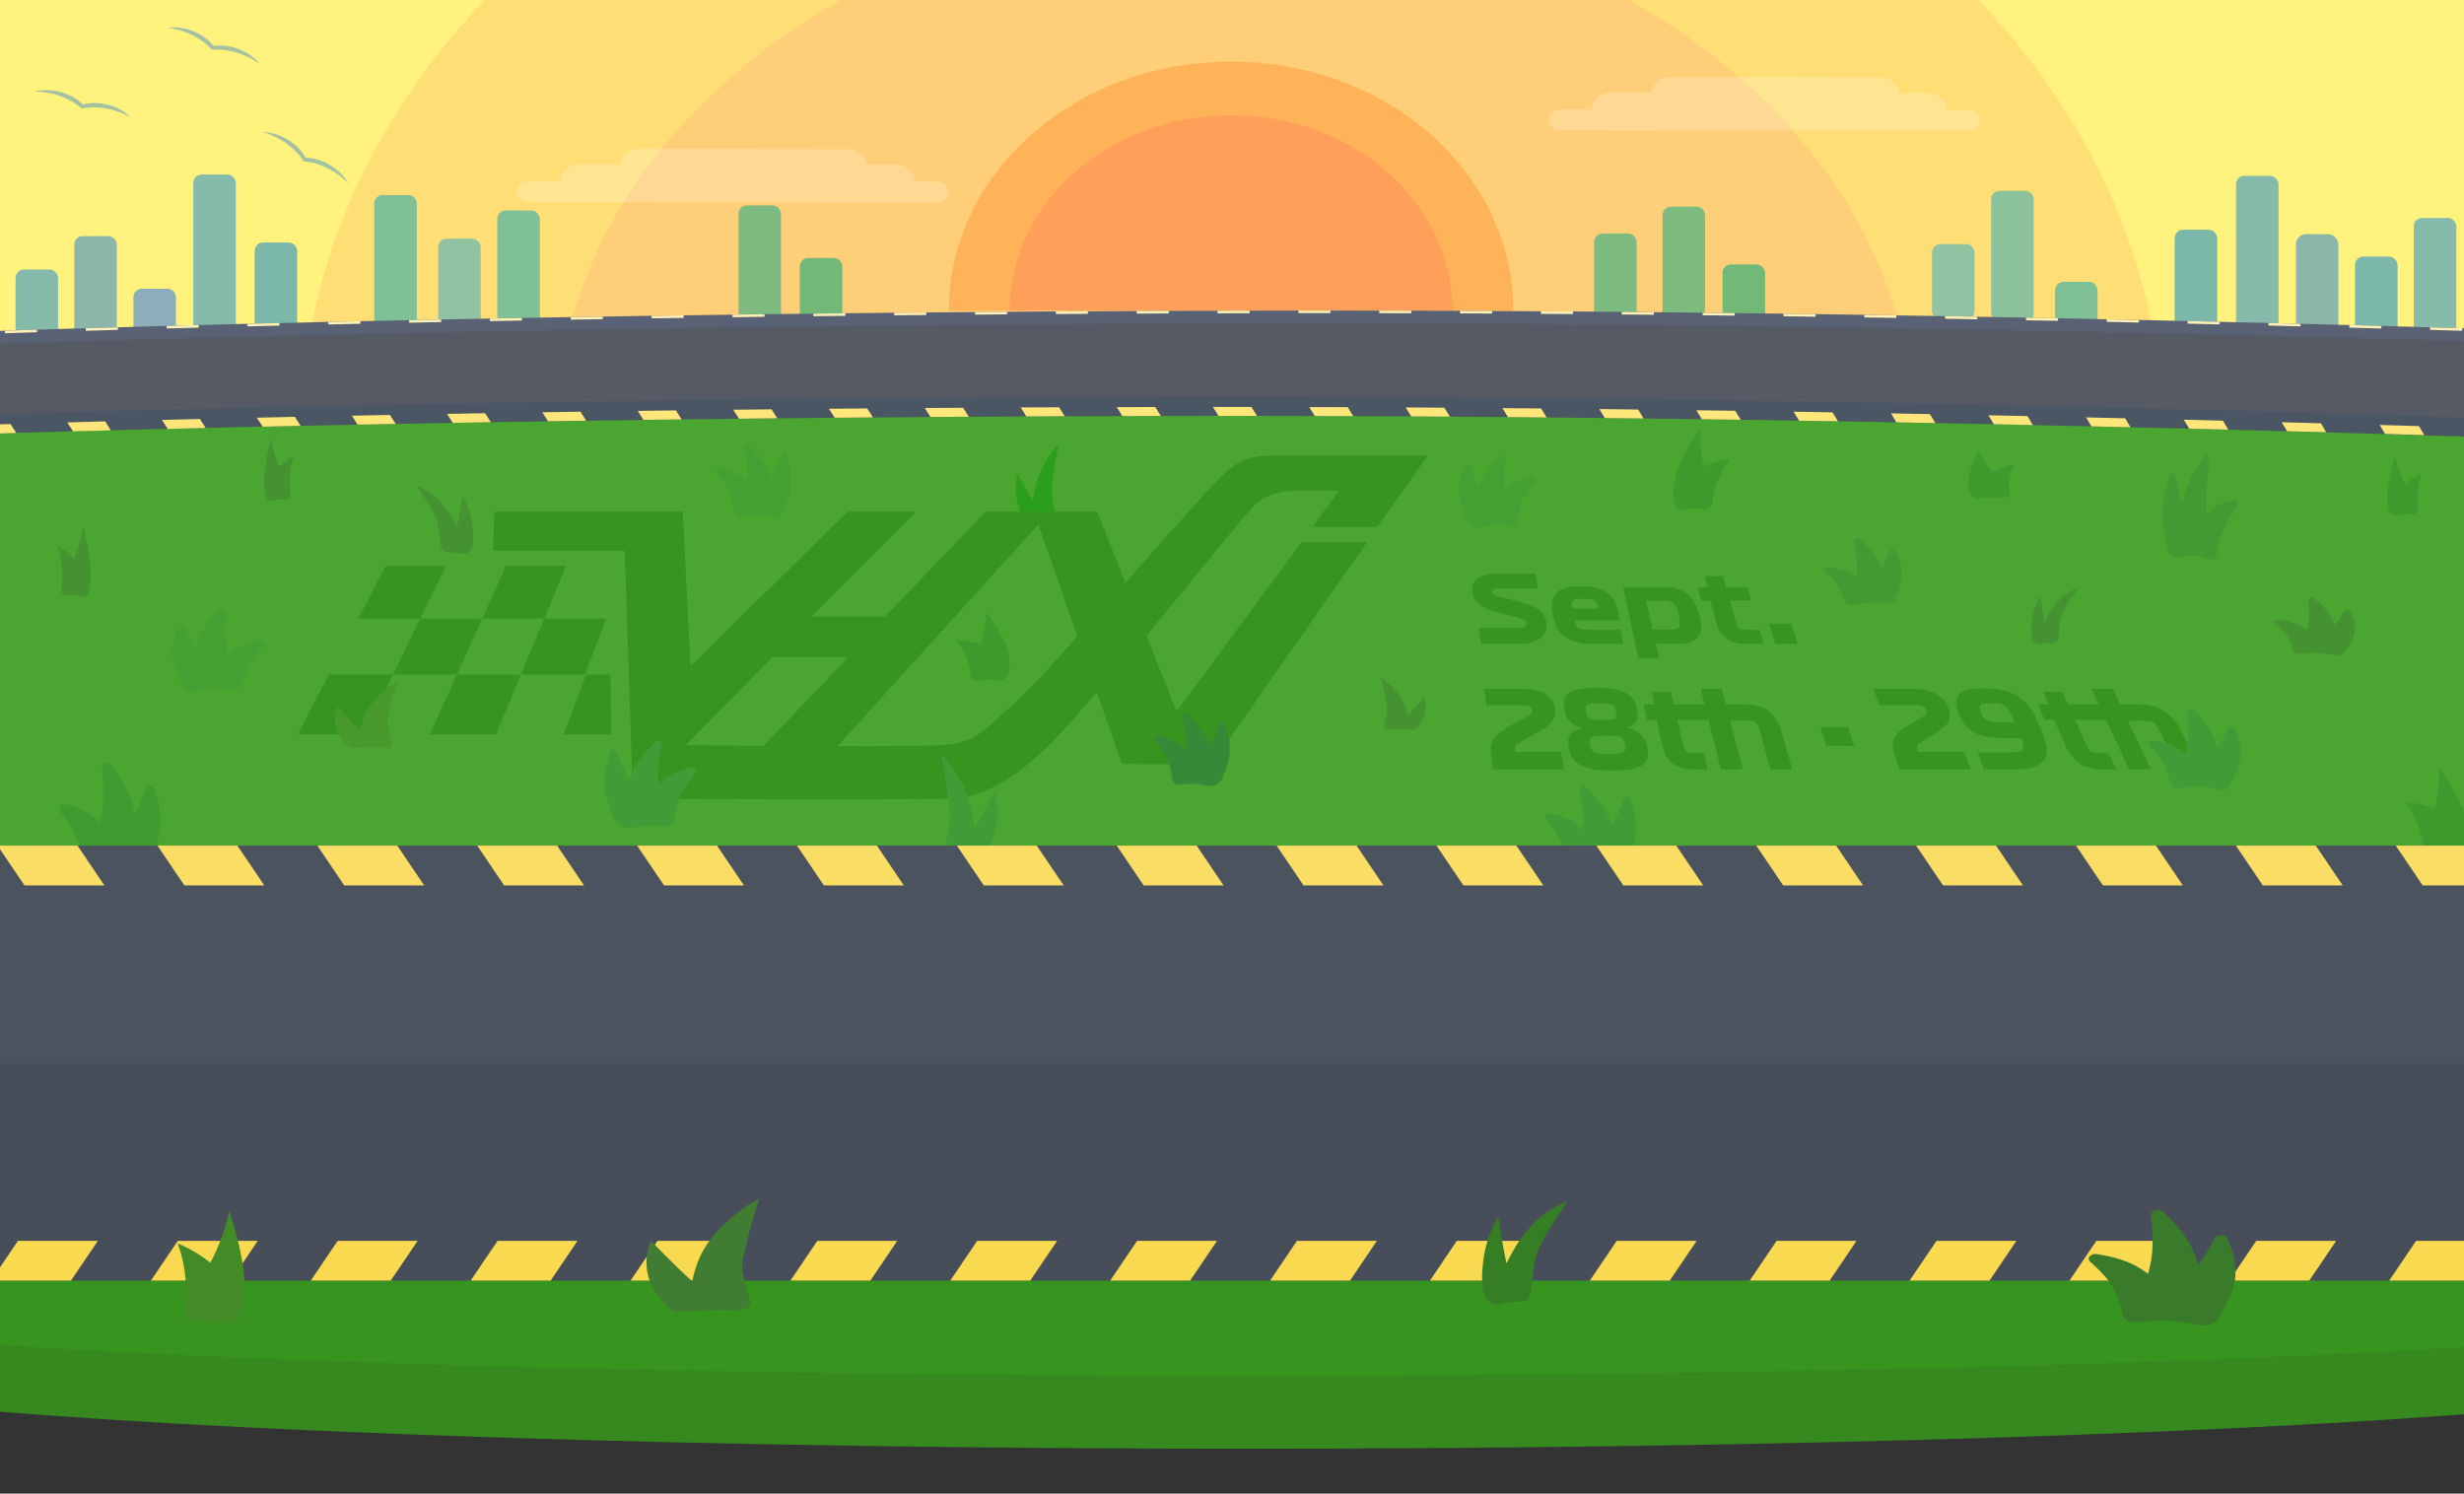 <?xml version="1.0" encoding="UTF-8"?>
<svg xmlns="http://www.w3.org/2000/svg" viewBox="0 0 1920 1164">
  <rect x="0" y="0" width="1920" height="1164" fill="#333333" stroke="none"/>
  <defs>
    <style>
      .cls-1 {
        stroke: #4a5663;
        stroke-width: 15px;
      }

      .cls-1, .cls-2, .cls-3 {
        fill: none;
        stroke-miterlimit: 10;
      }

      .cls-2 {
        stroke: #586274;
        stroke-width: 10px;
      }

      .cls-4 {
        opacity: .2;
      }

      .cls-5, .cls-6, .cls-7, .cls-8, .cls-9 {
        opacity: .6;
      }

      .cls-10 {
        opacity: .8;
      }

      .cls-6, .cls-7, .cls-8, .cls-9, .cls-11, .cls-12, .cls-13, .cls-14, .cls-15, .cls-16, .cls-17, .cls-18, .cls-19, .cls-20, .cls-21, .cls-22, .cls-23, .cls-24, .cls-25, .cls-26, .cls-27, .cls-28, .cls-29, .cls-30, .cls-31, .cls-32, .cls-33, .cls-34, .cls-35, .cls-36, .cls-37, .cls-38, .cls-39, .cls-40, .cls-41, .cls-42, .cls-43, .cls-44, .cls-45, .cls-46, .cls-47 {
        stroke-width: 0px;
      }

      .cls-6, .cls-37 {
        fill: #408532;
      }

      .cls-7, .cls-34 {
        fill: #35942e;
      }

      .cls-8, .cls-23 {
        fill: #2b8f2f;
      }

      .cls-9 {
        fill: #207d1f;
      }

      .cls-11 {
        fill: #f9d950;
      }

      .cls-12 {
        fill: #f9dd64;
      }

      .cls-13 {
        fill: #4aa630;
      }

      .cls-14 {
        fill: #60b99d;
      }

      .cls-15 {
        fill: #48992c;
      }

      .cls-16 {
        fill: #4b535e;
      }

      .cls-17 {
        fill: #5db783;
      }

      .cls-18 {
        fill: #70a8b7;
      }

      .cls-19 {
        fill: #4fb477;
      }

      .cls-20 {
        fill: #76bcad;
      }

      .cls-21 {
        fill: #2b9e1e;
      }

      .cls-22 {
        fill: #484e59;
      }

      .cls-24 {
        fill: #555a65;
      }

      .cls-25 {
        fill: #5aaab4;
      }

      .cls-26 {
        fill: #459932;
      }

      .cls-27 {
        fill: #6ebca5;
      }

      .cls-28 {
        fill: #36941f;
      }

      .cls-29 {
        fill: #378937;
      }

      .cls-30 {
        fill: #3a7a2b;
      }

      .cls-31 {
        fill: #438b27;
      }

      .cls-32 {
        fill: #36891f;
      }

      .cls-33 {
        fill: #367e24;
      }

      .cls-35 {
        fill: #407c32;
      }

      .cls-36 {
        fill: #409c36;
      }

      .cls-38 {
        fill: #24872b;
      }

      .cls-39 {
        fill: #8baeba;
      }

      .cls-40 {
        fill: #fff27d;
      }

      .cls-41 {
        fill: #fff;
      }

      .cls-42 {
        fill: #ffa05a;
      }

      .cls-43 {
        fill: #ffe67b;
      }

      .cls-44 {
        fill: #ffb358;
      }

      .cls-45 {
        fill: #ffce78;
      }

      .cls-46 {
        fill: #ffde76;
      }

      .cls-47 {
        fill: #68adb7;
      }

      .cls-3 {
        stroke: #fff0b3;
        stroke-dasharray: 0 0 25 38;
        stroke-width: 2px;
      }
    </style>
  </defs>
  <g id="bg">
    <rect class="cls-40" x="-11" y="0" width="1931" height="355"/>
  </g>
  <g id="sky">
    <path class="cls-46" d="m1684.98,341c0-.36.02-.72.02-1.08,0-314.58-324.72-569.59-725.28-569.59S234.44,25.34,234.44,339.92c0,.36.02.72.02,1.08h1450.53Z"/>
    <path class="cls-45" d="m1490.99,339c0-.26.01-.53.01-.79,0-229.35-236.74-415.27-528.78-415.27S433.44,108.86,433.44,338.21c0,.26.01.53.01.79h1057.54Z"/>
    <g>
      <path class="cls-44" d="m1179.17,242c0-.12,0-.25,0-.37,0-106.94-98.44-193.63-219.87-193.63s-219.87,86.69-219.87,193.63c0,.12,0,.25,0,.37h439.73Z"/>
      <path class="cls-42" d="m1131.85,242c0-.1,0-.19,0-.29,0-83.92-77.25-151.95-172.54-151.95s-172.54,68.03-172.54,151.95c0,.1,0,.19,0,.29h345.08Z"/>
    </g>
  </g>
  <g id="buildings">
    <g class="cls-10">
      <rect class="cls-18" x="1789" y="182.5" width="33.14" height="84.5" rx="7.8" ry="7.8"/>
    </g>
    <g class="cls-10">
      <rect class="cls-25" x="1835.08" y="199.96" width="33.14" height="101.95" rx="6.5" ry="6.5"/>
    </g>
    <g class="cls-10">
      <rect class="cls-47" x="1880.86" y="169.84" width="33.14" height="95.16" rx="6.5" ry="6.5"/>
    </g>
    <g class="cls-10">
      <rect class="cls-25" x="1694.56" y="179" width="33.14" height="77.69" rx="6.5" ry="6.5"/>
    </g>
    <g class="cls-10">
      <rect class="cls-47" x="1742.34" y="137" width="33.14" height="156.77" rx="6.5" ry="6.5"/>
    </g>
    <g class="cls-10">
      <rect class="cls-20" x="1505.48" y="190.27" width="33.14" height="58.62" rx="6.5" ry="6.5"/>
    </g>
    <g class="cls-10">
      <rect class="cls-27" x="1551.56" y="148.73" width="33.14" height="101.95" rx="6.5" ry="6.5"/>
    </g>
    <g class="cls-10">
      <rect class="cls-14" x="1601.34" y="219.61" width="33.14" height="95.16" rx="6.5" ry="6.5"/>
    </g>
    <rect class="cls-39" x="103.98" y="225" width="33.14" height="47.44" rx="6.5" ry="6.5"/>
    <g class="cls-10">
      <rect class="cls-18" x="57.9" y="184" width="33.14" height="95.24" rx="6.5" ry="6.5"/>
    </g>
    <g class="cls-10">
      <rect class="cls-47" x="12.12" y="210" width="33.14" height="108.32" rx="6.5" ry="6.5"/>
    </g>
    <g class="cls-10">
      <rect class="cls-25" x="198.42" y="189" width="33.14" height="73.01" rx="6.5" ry="6.5"/>
    </g>
    <g class="cls-10">
      <rect class="cls-47" x="150.64" y="136" width="33.14" height="163.1" rx="6.5" ry="6.5"/>
    </g>
    <g class="cls-10">
      <rect class="cls-14" x="387.51" y="164" width="33.14" height="90.22" rx="6.5" ry="6.5"/>
    </g>
    <g class="cls-10">
      <rect class="cls-20" x="341.42" y="186" width="33.14" height="70.01" rx="6.5" ry="6.5"/>
    </g>
    <g class="cls-10">
      <rect class="cls-14" x="291.64" y="152" width="33.14" height="120.1" rx="6.5" ry="6.5"/>
    </g>
    <g class="cls-10">
      <rect class="cls-19" x="623.25" y="201.07" width="33.14" height="73.01" rx="6.5" ry="6.5"/>
    </g>
    <g class="cls-10">
      <rect class="cls-17" x="575.47" y="160.07" width="33.14" height="163.1" rx="6.5" ry="6.5"/>
    </g>
    <g class="cls-10">
      <rect class="cls-19" x="1342.25" y="206.07" width="33.14" height="73.01" rx="6.5" ry="6.5"/>
    </g>
    <g class="cls-10">
      <rect class="cls-17" x="1295.47" y="161.07" width="33.14" height="163.1" rx="6.5" ry="6.5"/>
    </g>
    <g class="cls-10">
      <rect class="cls-17" x="1242.15" y="181.99" width="33.14" height="163.1" rx="6.5" ry="6.5"/>
    </g>
  </g>
  <g id="clouds">
    <g class="cls-4">
      <path class="cls-41" d="m1534.12,101.98l-318.63-.36c-4.86,0-8.79-3.65-8.79-8.16h0c0-4.51,3.94-8.16,8.79-8.16l318.63.36c4.86,0,8.79,3.65,8.79,8.16h0c0,4.51-3.94,8.16-8.79,8.16Z"/>
      <path class="cls-41" d="m1479.31,73.85l-192.27-.36c-.11,0-.2-.08-.2-.19h0c0-7.35,6.47-13.3,14.45-13.3l163.79.36c7.98,0,14.45,5.96,14.45,13.3h0c0,.1-.09.19-.2.19Z"/>
      <path class="cls-41" d="m1516.62,85.98l-276.05-.36c-.11,0-.21-.08-.21-.19h0c0-7.35,6.58-13.3,14.69-13.3l247.08.36c8.11,0,14.69,5.96,14.69,13.3h0c0,.1-.09.19-.21.19Z"/>
    </g>
    <g class="cls-10">
      <g class="cls-10">
        <path class="cls-18" d="m219.05,109.1c7.7,4.63,13.74,10.56,17.52,16.64,7.15.5,15.21,3.05,22.91,7.68,4.66,2.8,8.7,6.08,12.01,9.57-2.88-5.31-7.74-10.41-14.12-14.25-6.35-3.82-13.1-5.73-19.11-5.79-2.88-5.28-7.73-10.35-14.08-14.16s-13.17-5.75-19.21-5.79c4.64,1.29,9.43,3.33,14.08,6.13v-.02Z"/>
      </g>
      <g class="cls-10">
        <path class="cls-18" d="m145.22,25.34c8.37,3.29,15.3,8.13,20.05,13.5,7.13-.69,15.5.48,23.87,3.77,5.06,1.99,9.58,4.54,13.43,7.44-3.72-4.76-9.37-8.99-16.3-11.71-6.89-2.71-13.87-3.47-19.81-2.54-3.72-4.73-9.34-8.92-16.24-11.63-6.9-2.71-13.95-3.48-19.91-2.53,4.79.5,9.85,1.71,14.91,3.7Z"/>
      </g>
      <g class="cls-10">
        <path class="cls-18" d="m42.33,73.41c8.68,2.34,16.11,6.38,21.42,11.19,7.01-1.49,15.47-1.24,24.14,1.1,5.25,1.42,10.03,3.46,14.17,5.9-4.22-4.32-10.31-7.89-17.5-9.83-7.16-1.93-14.16-1.91-19.97-.32-4.22-4.29-10.28-7.83-17.42-9.76-7.15-1.93-14.24-1.91-20.07-.3,4.82-.04,9.97.61,15.22,2.03h0Z"/>
      </g>
    </g>
    <g class="cls-4">
      <path class="cls-41" d="m730.32,157.82l-318.63-.36c-4.86,0-8.79-3.65-8.79-8.16h0c0-4.51,3.94-8.16,8.79-8.16l318.63.36c4.86,0,8.79,3.65,8.79,8.16h0c0,4.51-3.94,8.16-8.79,8.16Z"/>
      <path class="cls-41" d="m675.51,129.69l-192.27-.36c-.11,0-.2-.08-.2-.19h0c0-7.35,6.47-13.3,14.45-13.3l163.79.36c7.98,0,14.45,5.96,14.45,13.3h0c0,.1-.09.19-.2.19Z"/>
      <path class="cls-41" d="m712.82,141.82l-276.05-.36c-.11,0-.21-.08-.21-.19h0c0-7.35,6.58-13.3,14.69-13.3l247.08.36c8.11,0,14.69,5.96,14.69,13.3h0c0,.1-.09.19-.21.19Z"/>
    </g>
  </g>
  <g id="grass_" data-name="grass?">
    <rect class="cls-13" x="-31" y="311" width="1987" height="421"/>
  </g>
  <g id="grass.">
    <path class="cls-21" d="m819.62,383.31c.09,3.81,1.29,11.31,2.43,17.69.49,2.72-1.75,5.12-4.51,4.89-1.52-.12-3.1-.19-4.72-.19-3.54,0-6.88.32-9.81.87-2.04.39-4.09-.57-5.11-2.38-2.04-3.59-3.85-7.55-4.86-11.52-3.3-13.03-.15-23.64-.15-23.64,0,0,7.19,13.67,12.09,21.35.7-6.33,1.98-13.42,4.33-19.58,5.95-15.62,15.32-24.25,15.32-24.25,0,0-5.18,29.37-5.01,36.74Z"/>
    <g>
      <g>
        <path class="cls-28" d="m1165.94,477c-5.9-1.51-10.39-3.58-13.47-6.2-3.07-2.61-4.83-5.71-5.29-9.31-.58-4.47.74-8,3.94-10.59,3.19-2.58,7.99-3.87,14.41-3.87h30.91l1.97,11.67h-31.26c-1.73,0-2.9.27-3.53.82-.63.55-.89,1.16-.8,1.82.12.86.56,1.57,1.32,2.12.76.55,1.92,1.02,3.5,1.4l15.49,3.83c6.57,1.64,11.66,3.67,15.25,6.07,3.6,2.42,5.78,5.81,6.53,10.2.39,2.28.27,4.44-.35,6.49s-1.79,3.83-3.51,5.34c-1.72,1.51-4.03,2.72-6.92,3.63-2.89.91-6.37,1.37-10.44,1.37h-29.6l-1.63-12.43h31.82c2.1,0,3.5-.37,4.22-1.12s.99-1.61.83-2.6c-.19-1.19-.84-2.09-1.96-2.71-1.11-.62-3.13-1.29-6.04-2.03l-15.38-3.9Z"/>
        <path class="cls-28" d="m1226.92,483.48l.06.3c.53,2.82,1.57,4.71,3.13,5.65,1.56.95,4.03,1.42,7.4,1.42h25.22l2.32,10.94h-24.5c-4.91,0-9.14-.49-12.69-1.48-3.55-.99-6.5-2.37-8.85-4.16-2.34-1.78-4.19-3.92-5.54-6.42-1.35-2.49-2.28-5.21-2.8-8.17l-.98-5.59c-1.01-5.78.06-10.37,3.19-13.8,3.11-3.41,8.9-5.11,17.36-5.11h3.23c4.53,0,8.4.47,11.61,1.42s5.89,2.3,8.01,4.04c2.13,1.75,3.81,3.85,5.03,6.31,1.23,2.47,2.17,5.21,2.81,8.23l1.36,6.41h-35.39Zm3.87-16.81c-2.61,0-4.33.51-5.17,1.52-.84,1.01-1.04,2.71-.6,5.08l.18.95h20.4l-.19-.95c-.48-2.38-1.35-4.07-2.62-5.08-1.26-1.01-3.14-1.52-5.64-1.52h-6.35Z"/>
        <path class="cls-28" d="m1264.74,457.63h34.47c5.99,0,11.13,1.76,15.43,5.29,4.33,3.55,7.27,8.28,8.81,14.22l1.15,4.41c1.56,6.03,1.09,10.91-1.45,14.62-2.55,3.73-6.93,5.6-13.12,5.6h-19.73l2.65,11.5h-16.02l-12.19-55.66Zm17.82,10.62l5.16,22.37h14.18c3.37,0,5.52-.7,6.45-2.09.93-1.39,1.03-3.55.31-6.46l-1.44-5.81c-.71-2.87-1.85-4.93-3.4-6.16-1.56-1.23-3.99-1.85-7.31-1.85h-13.95Z"/>
        <path class="cls-28" d="m1323,457.63h7.85l-2.32-8.63h14.07l2.41,8.63h16.59l3.04,10.41h-16.72l4.98,17.81c.53,1.88,1.33,3.19,2.42,3.91,1.09.72,2.63,1.08,4.62,1.08h11.36l3.2,10.94h-13.29c-6.91,0-12.22-1.33-15.92-3.98-3.69-2.64-6.24-6.63-7.67-11.95l-4.78-17.81h-7.09l-2.74-10.41Z"/>
        <path class="cls-28" d="m1378.56,486h17.36l4.91,15.79h-17.56l-4.71-15.79Z"/>
        <path class="cls-28" d="m1218.76,599.57h-55.46l-1.36-10.57c-.35-2.75-.37-5.2-.06-7.36s1.08-4.15,2.31-5.98c1.23-1.83,2.94-3.6,5.14-5.3,2.19-1.7,5-3.47,8.42-5.31l12.87-6.88c1.4-.71,2.37-1.41,2.9-2.1.53-.68.72-1.55.56-2.58-.24-1.53-.94-2.56-2.12-3.11-1.18-.54-2.69-.82-4.54-.82h-29.16l-1.64-12.67h30.36c7.66,0,13.47,1.29,17.44,3.89,3.99,2.61,6.36,6.18,7.12,10.74.43,2.56.39,4.78-.11,6.65-.5,1.87-1.43,3.55-2.79,5.05-1.36,1.5-3.1,2.93-5.21,4.29-2.12,1.37-4.58,2.83-7.39,4.4l-11.78,6.67c-1.86,1.02-3,1.95-3.44,2.8-.44.85-.58,1.82-.43,2.9l.24,1.71h35.86l2.26,13.58Z"/>
        <path class="cls-28" d="m1223.45,539.65c3.95-2.38,10.5-3.56,19.64-3.56h1.97c9.14,0,16.14,1.19,21.01,3.56,4.88,2.39,7.89,6.2,9,11.46l.69,3.27c.56,2.63.35,5.13-.64,7.5-.99,2.38-3.63,4.15-7.95,5.32,5.32,1.17,9.17,2.97,11.52,5.4s3.85,5.05,4.44,7.82l.76,3.58c1.18,5.55-.26,9.68-4.34,12.37-4.09,2.7-11.17,4.05-21.21,4.05h-3.85c-10.04,0-17.63-1.35-22.76-4.05-5.11-2.69-8.14-6.82-9.09-12.37l-.61-3.58c-.47-2.77,0-5.38,1.43-7.82,1.42-2.44,4.57-4.24,9.45-5.4-4.76-1.17-8.09-2.94-9.99-5.32-1.89-2.37-3.06-4.87-3.52-7.5l-.56-3.27c-.91-5.26.63-9.07,4.6-11.46Zm39.55,34.94c-1.55-.84-4.26-1.26-8.13-1.26h-7.3c-3.87,0-6.42.42-7.64,1.26-1.23.84-1.66,2.22-1.31,4.14l.54,2.98c.35,1.93,1.33,3.4,2.93,4.4s4.48,1.5,8.63,1.5h6.49c4.15,0,6.83-.5,8.05-1.5s1.63-2.47,1.24-4.4l-.6-2.98c-.39-1.92-1.36-3.3-2.91-4.14Zm-6.9-25.44c-1.51-.76-4.16-1.14-7.96-1.14h-3.54c-3.8,0-6.31.38-7.53,1.14-1.22.76-1.65,2.06-1.31,3.92l.53,2.87c.34,1.86,1.28,3.18,2.82,3.96,1.54.77,4.34,1.16,8.41,1.16h2.7c4.07,0,6.73-.39,7.97-1.16,1.24-.77,1.67-2.09,1.3-3.96l-.57-2.87c-.37-1.85-1.31-3.16-2.82-3.92Z"/>
        <path class="cls-28" d="m1280.76,548.99h8.39l-2.19-9.86h15.03l2.29,9.86h28.11l3.01,11.9h-28.35l4.75,20.4c.5,2.16,1.32,3.66,2.46,4.48,1.14.83,2.78,1.24,4.91,1.24h8.62l3.05,12.55h-10.66c-7.41,0-13.05-1.53-16.93-4.57-3.86-3.03-6.46-7.61-7.81-13.71l-4.52-20.4h-7.59l-2.57-11.9Z"/>
        <path class="cls-28" d="m1325.31,536.89h16.29l3.16,12.1h15.74c7.56,0,13.54,1.79,17.97,5.39,4.45,3.62,7.58,8.55,9.39,14.83l8.73,30.35h-17.02l-8.49-30.77c-.71-2.56-1.66-4.38-2.86-5.46-1.2-1.08-3.08-1.62-5.64-1.62h-14.49l9.89,37.85h-17.02l-15.65-62.68Z"/>
        <path class="cls-28" d="m1418.5,566.71h21.55l4.73,14.58h-21.76l-4.51-14.58Z"/>
        <path class="cls-28" d="m1535.74,599.57h-55.46l-3.65-10.57c-.95-2.75-1.5-5.2-1.65-7.36s.19-4.15,1.02-5.98c.83-1.83,2.16-3.6,4-5.3,1.83-1.7,4.25-3.47,7.28-5.31l11.38-6.88c1.25-.71,2.06-1.41,2.44-2.1.38-.68.38-1.55,0-2.58-.57-1.53-1.5-2.56-2.8-3.11-1.3-.54-2.87-.82-4.71-.82h-29.16l-4.38-12.67h30.36c7.66,0,13.75,1.29,18.29,3.89,4.55,2.61,7.7,6.18,9.45,10.74.98,2.56,1.43,4.78,1.33,6.65-.1,1.87-.66,3.55-1.7,5.05-1.04,1.5-2.46,2.93-4.29,4.29-1.83,1.37-3.97,2.83-6.43,4.4l-10.34,6.67c-1.64,1.02-2.58,1.95-2.84,2.8-.26.85-.19,1.82.2,2.9l.61,1.71h35.86l5.2,13.58Z"/>
        <path class="cls-28" d="m1538.32,570.73c-5.37-2.96-9.13-7.23-11.29-12.81l-1.08-2.8c-2.37-6.1-2.12-10.73.72-13.9,2.82-3.16,8.72-4.73,17.69-4.73h3.34c10,0,18.14,1.99,24.44,5.98,6.34,4.02,11.38,10.38,15.15,19.17l4.69,10.94c1.74,4.05,2.71,7.74,2.93,11.06.21,3.34-.48,6.17-2.07,8.51-1.6,2.34-4.15,4.16-7.66,5.46-3.51,1.31-8.08,1.96-13.7,1.96h-25.35l-5.12-13.15h25.75c5.15,0,8.27-.8,9.35-2.4,1.08-1.59.84-4.26-.71-7.99l-.35-.84h-15.33c-8.87,0-16.01-1.49-21.4-4.46Zm31.53-8.01l-2.13-5.13c-1.6-3.83-3.42-6.38-5.48-7.66s-5.16-1.91-9.31-1.91h-2.16c-4.03,0-6.52.55-7.46,1.67-.94,1.11-.99,2.71-.16,4.78l.72,1.81c.97,2.42,2.32,4.1,4.06,5.03,1.74.94,4.42,1.41,8.03,1.41h13.89Z"/>
        <path class="cls-28" d="m1587.92,548.99h8.39l-4.33-9.86h15.03l4.43,9.86h28.11l5.59,11.9h-28.35l9.17,20.4c.97,2.16,2.12,3.66,3.44,4.48,1.32.83,3.05,1.24,5.18,1.24h8.62l5.77,12.55h-10.66c-7.41,0-13.39-1.53-17.92-4.57-4.52-3.03-8.11-7.61-10.79-13.71l-8.94-20.4h-7.59l-5.15-11.9Z"/>
        <path class="cls-28" d="m1629.85,536.89h16.29l5.79,12.1h15.74c7.56,0,13.93,1.79,19.14,5.39,5.24,3.62,9.44,8.55,12.61,14.83l15.32,30.35h-17.02l-15.17-30.77c-1.26-2.56-2.61-4.38-4.05-5.46-1.43-1.08-3.43-1.62-5.99-1.62h-14.49l18.1,37.85h-17.02l-29.25-62.68Z"/>
      </g>
      <g>
        <polygon class="cls-28" points="805.62 398.78 854.97 398.78 933.17 595.42 874.15 595.42 805.62 398.78"/>
        <polygon class="cls-28" points="385.17 398.78 531.97 398.78 538.05 519.08 660.53 398.78 713.91 398.78 632.28 480.36 689.85 480.36 768.03 398.78 818.13 398.78 650.34 584.03 592.37 584.03 661.01 512.07 602.1 512.07 493.21 622.36 486.82 429.32 384.35 429.32 385.17 398.78"/>
        <polygon class="cls-28" points="886.53 595.42 944.27 595.42 1065.29 422.44 1014.31 422.44 886.53 595.42"/>
        <polygon class="cls-28" points="1043.78 381.93 1093.64 381.66 1073 410.75 1022.58 410.61 1043.78 381.93"/>
        <path class="cls-28" d="m1112.64,354.95s-33.69,0-44.09,0h-59.82c-31.21,0-39.89-.88-58.13,17.53-20.55,20.74-78.95,88.3-124.41,138.33-8.99,9.89-26.07,28.92-37.67,38.97-24.28,21.03-27.86,30.23-59.79,31.13-40.64,1.15-194.46-.13-194.46-.13l-41.06,41.59s191.46,1.53,247.13,0c52.04-1.43,95.56-62.86,118.28-87.61,45.73-49.82,100.42-121.49,118.35-140.43,8.83-9.32,21.5-11.96,34.79-11.96,21.27,0,81.41-.03,81.41-.03l19.48-27.38Z"/>
        <polygon class="cls-28" points="327.45 482.08 279.13 482.08 300.57 441.1 347.44 441.1 327.45 482.08"/>
        <polygon class="cls-28" points="356.05 525.68 306.19 525.68 327.45 482.08 375.77 482.08 356.05 525.68"/>
        <polygon class="cls-28" points="424.09 482.08 375.77 482.08 394.3 441.1 441.17 441.1 424.09 482.08"/>
        <polygon class="cls-28" points="455.78 525.68 405.92 525.68 424.09 482.08 472.41 482.08 455.78 525.68"/>
        <polygon class="cls-28" points="386.53 572.19 335.02 572.19 356.04 525.71 405.9 525.71 386.53 572.19"/>
        <polygon class="cls-28" points="283.51 572.19 232 572.19 256.31 525.71 306.18 525.71 283.51 572.19"/>
        <polygon class="cls-28" points="475.7 525.71 456.82 525.71 439.12 572.19 476.18 572.19 475.7 525.71"/>
      </g>
    </g>
    <path class="cls-6" d="m222.44,389.5c2.45.16,4.35-2.04,3.92-4.45-.4-2.27-.69-5.51-.6-10.09.22-11.31,2.89-19.36,2.89-19.36,0,0-5.82,2.94-11.08,8.35h0c-4.83-11.04-6.38-22.17-6.38-22.17,0,0-4.61,15.56-5.24,30.48-.28,6.72.35,11.28,1.14,14.26.7,2.66,3.4,4.24,6.07,3.56,1.56-.4,3.48-.73,5.56-.73,1.21,0,2.5.06,3.72.14Z"/>
    <g class="cls-5">
      <path class="cls-38" d="m408.45,806.24s-12.82-8.11-19.94-18.78c-2.93-4.4-5.52-10.54-7.22-15.04-.79-2.09-3.77-2.05-4.47.07-1.6,4.8-3.34,11.83-2.84,18.78.53,7.36,3.85,15.48,6.2,20.43,1.23,2.6,4.18,3.92,6.93,3.1,2.76-.83,6.49-1.75,10.4-2.14,3.16-.32,7.94.25,11.44.8,2.38.37,4.61-1.26,4.96-3.64.63-4.27,2-10.86,4.86-16.35,1.68-3.23,4.39-6.78,6.68-9.54,1.45-1.74-.13-4.3-2.34-3.83-3.72.79-8.42,2.23-12.44,4.83-7.65,4.95-13.98,15.35-13.98,15.35"/>
      <path class="cls-38" d="m385.65,810.12s-1.01-18.92,3.35-31.95c2.59-7.74,7.18-14.35,10.72-18.66,1.47-1.8,4.39-.61,4.2,1.71-.48,5.86-.91,14.27-.2,20.88,1.69,15.51,8.85,30.63,8.85,30.63"/>
    </g>
    <g class="cls-5">
      <path class="cls-34" d="m72.66,666.36s19.44-12.29,30.23-28.47c4.45-6.67,8.37-15.97,10.94-22.8,1.19-3.17,5.71-3.11,6.78.1,2.43,7.27,5.06,17.93,4.3,28.47-.81,11.16-5.83,23.47-9.39,30.98-1.87,3.94-6.33,5.95-10.51,4.7-4.18-1.25-9.84-2.65-15.76-3.24-4.79-.48-12.04.39-17.34,1.21-3.61.56-6.99-1.9-7.52-5.51-.96-6.47-3.04-16.47-7.37-24.78-2.55-4.9-6.65-10.28-10.13-14.46-2.19-2.63.2-6.52,3.55-5.81,5.65,1.2,12.77,3.39,18.86,7.32,11.59,7.5,21.19,23.27,21.19,23.27"/>
      <path class="cls-34" d="m107.22,672.24s1.53-28.67-5.07-48.44c-3.92-11.74-10.88-21.75-16.25-28.29-2.23-2.72-6.65-.92-6.37,2.59.73,8.89,1.39,21.64.3,31.66-2.56,23.51-13.42,46.43-13.42,46.43"/>
    </g>
    <g class="cls-5">
      <path class="cls-36" d="m1149.92,407.28s-1.07-18.84,4.6-31.89c3.62-8.34,10.17-15.39,14.8-19.67,1.61-1.49,4.67-.52,4.43,1.42-.72,5.85-3.13,13.54-2.37,22.01,1.4,15.5,9.04,22.67,9.04,22.67"/>
      <path class="cls-36" d="m1161.65,393.85s7.96-10.76,16.51-16.29c5.08-3.29,11.14-4.92,15.49-5.72,1.97-.36,3.3,1.94,2,3.46-2.74,3.2-6.31,7.73-8.43,11.8-3.37,6.48-4.89,14.35-5.55,19.07-.32,2.29-2.39,3.92-4.69,3.71-3.94-.36-9.86-.74-14.45-.37-2.89.24-5.88.76-8.47,1.31-4.56.97-9.17-1.39-11.06-5.66-2.47-5.56-5.34-13.36-5.86-20.53-.6-8.31,1.65-16.71,3.53-22.06.7-2.01,3.53-2.02,4.27-.02,1.88,5.1,4.94,12.57,8.45,17.83,7.96,11.93,22.3,21,22.3,21"/>
    </g>
    <path class="cls-9" d="m1098.36,775.18c3.79.76,7.41-2.08,7.51-5.94.08-3.12.7-7.27,2.4-12.73,4.55-14.65,13.01-23.63,13.01-23.63,0,0-13.16.49-26.06,4.54h0c-6.05-17.2-5.25-32.63-5.25-32.63,0,0-15.21,17.68-21.9,36.81-3.48,9.95-3,19.01-1.73,25.42,1.02,5.16,5.91,8.64,11.11,7.81,3-.48,6.55-.87,10.16-.87s7.42.55,10.77,1.22Z"/>
    <path class="cls-7" d="m1879.68,400.77c2.88.15,5.12-1.89,4.62-4.12-.47-2.1-.81-5.1-.7-9.34.26-10.47,3.41-17.92,3.41-17.92,0,0-6.86,2.72-13.06,7.73h0c-5.69-10.22-7.52-20.52-7.52-20.52,0,0-5.43,14.41-6.17,28.22-.33,6.22.42,10.44,1.34,13.2.82,2.46,4.01,3.93,7.15,3.3,1.84-.37,4.09-.67,6.55-.67,1.42,0,2.94.05,4.39.13Z"/>
    <path class="cls-6" d="m1606.55,479.75c-1.49,4.61-2.34,11.08-2.61,16.51-.13,2.75-2.46,4.86-5.22,4.72-1.71-.09-3.48.01-4.87.24-.8.13-1.58.32-2.31.53-3.63,1.06-7.45-1.12-8.14-4.84s-.73-8.45,0-13.94c1.48-11,6.42-18.43,6.42-18.43,0,0,1.82,12.62,3.5,19.95,2.29-4.73,5.25-9.89,8.78-14.03,8.95-10.51,17.13-12.2,17.13-12.2,0,0-10.83,15.68-12.69,21.48Z"/>
    <path class="cls-7" d="m761.85,530.5c-2.88.58-5.63-1.58-5.7-4.51-.06-2.37-.53-5.52-1.82-9.66-3.45-11.13-9.87-17.94-9.87-17.94,0,0,9.99.37,19.78,3.45h0c4.59-13.06,3.99-24.78,3.99-24.78,0,0,11.55,13.42,16.63,27.95,2.64,7.56,2.27,14.44,1.31,19.3-.77,3.92-4.49,6.56-8.43,5.93-2.27-.36-4.97-.66-7.72-.66s-5.63.41-8.17.92Z"/>
    <path class="cls-8" d="m1148.32,788.6c3.61.24,6.43-3.01,5.79-6.58-.59-3.35-1.02-8.14-.88-14.91.33-16.71,4.27-28.59,4.27-28.59,0,0-8.6,4.34-16.37,12.34h0c-7.13-16.31-9.43-32.74-9.43-32.74,0,0-6.81,22.99-7.73,45.03-.41,9.92.52,16.66,1.68,21.07,1.03,3.93,5.03,6.26,8.97,5.26,2.3-.59,5.13-1.07,8.21-1.07,1.78,0,3.69.09,5.5.21Z"/>
    <path class="cls-6" d="m340.14,404.77c1.8,5.59,2.84,13.42,3.16,20.01.16,3.33,2.99,5.89,6.32,5.72,2.08-.1,4.21.02,5.9.29.97.16,1.91.38,2.79.64,4.4,1.29,9.02-1.36,9.86-5.87.87-4.67.89-10.24,0-16.89-1.79-13.33-7.77-22.32-7.77-22.32,0,0-2.2,15.29-4.24,24.17-2.78-5.73-6.36-11.98-10.64-17-10.84-12.73-20.75-14.78-20.75-14.78,0,0,13.12,19,15.38,26.02Z"/>
    <g>
      <path class="cls-36" d="m1729.81,610.59s1.39-21.2-4.61-35.82c-3.57-8.68-9.89-16.08-14.77-20.92-2.03-2.01-6.05-.68-5.78,1.91.67,6.57,1.26,16,.27,23.41-2.32,17.39-10.9,32.85-10.9,32.85"/>
      <path class="cls-36" d="m1714.6,599.56s-8.72-11.66-19.25-17.21c-5.53-2.91-12-4.53-17.13-5.42-3.04-.53-5.22,2.35-3.23,4.3,3.16,3.09,6.89,7.07,9.2,10.69,3.42,5.35,5.3,11.65,6.3,16.34.8,3.75,4.3,6.29,8.11,5.81,3.94-.5,9.25-.96,15.15-.95s11.64,1.33,15.34,2.53c3.08.99,6.44-.23,8.08-3.02,3.25-5.52,7.96-14.8,8.7-23.19.69-7.8-1.7-15.67-3.91-21.05-.98-2.38-5.08-2.42-6.17-.07-2.34,5.05-5.9,11.93-9.94,16.86-9.8,11.96-27.47,21.05-27.47,21.05"/>
    </g>
    <path class="cls-6" d="m52.19,464.02c-2.74.19-4.88-2.29-4.4-4.99.45-2.54.77-6.18.67-11.32-.25-12.69-3.24-21.71-3.24-21.71,0,0,6.53,3.29,12.43,9.37h0c5.41-12.38,7.16-24.86,7.16-24.86,0,0,5.17,17.45,5.87,34.19.31,7.53-.4,12.65-1.28,15.99-.78,2.99-3.82,4.76-6.81,3.99-1.75-.45-3.9-.81-6.23-.81-1.35,0-2.8.07-4.17.16Z"/>
    <g class="cls-5">
      <path class="cls-36" d="m603.88,399.9s1.07-18.84-4.6-31.89c-3.62-8.34-10.17-15.39-14.8-19.67-1.61-1.49-4.67-.52-4.43,1.42.72,5.85,3.13,13.54,2.37,22.01-1.4,15.5-9.04,22.67-9.04,22.67"/>
      <path class="cls-36" d="m592.15,386.47s-7.96-10.76-16.51-16.29c-5.08-3.29-11.14-4.92-15.49-5.72-1.97-.36-3.3,1.94-2,3.46,2.74,3.2,6.31,7.73,8.43,11.8,3.37,6.48,4.89,14.35,5.55,19.07.32,2.29,2.39,3.92,4.69,3.71,3.94-.36,9.86-.74,14.45-.37,2.89.24,5.88.76,8.47,1.31,4.56.97,9.17-1.39,11.06-5.66,2.47-5.56,5.34-13.36,5.86-20.53.6-8.31-1.65-16.71-3.53-22.06-.7-2.01-3.53-2.02-4.27-.02-1.88,5.1-4.94,12.57-8.45,17.83-7.96,11.93-22.3,21-22.3,21"/>
    </g>
    <g class="cls-5">
      <path class="cls-23" d="m542.64,791.02s-1.84-27.93,6.07-47.18c4.7-11.43,13.03-21.18,19.45-27.55,2.67-2.65,7.96-.9,7.62,2.52-.88,8.65-1.66,21.07-.35,30.83,3.06,22.9,14.36,43.26,14.36,43.26"/>
      <path class="cls-23" d="m562.85,778.53s9.22-11.96,21.07-17.12c6.22-2.71,13.65-3.92,19.57-4.46,3.51-.32,6.3,3,4.14,4.95-3.44,3.1-7.46,7.12-9.87,10.87-3.42,5.33-5.09,11.75-5.91,16.71-.72,4.41-5.01,7.1-9.96,6.25-5.65-.98-12.76-2-17.88-2.02-4.15-.02-8.77.48-12.74,1.06-6.19.91-12.86-2.32-16.31-7.85-3.88-6.23-6.87-14.44-8.15-21.9-1.46-8.54-.71-17.02,1.42-22.69.94-2.5,5.74-2.21,7.2.44,3.16,5.7,7.9,13.48,13.03,19.19,12.46,13.84,33.88,25.22,33.88,25.22"/>
    </g>
    <path class="cls-8" d="m158,777.13c.12,5.01,1.7,14.9,3.2,23.31.64,3.59-2.31,6.75-5.94,6.45-2-.16-4.08-.25-6.22-.25-4.67,0-9.06.42-12.92,1.15-2.69.51-5.38-.75-6.73-3.13-2.68-4.73-5.07-9.95-6.4-15.18-4.35-17.17-.2-31.13-.2-31.13,0,0,9.47,18,15.92,28.12.92-8.34,2.61-17.67,5.7-25.78,7.84-20.58,20.18-31.94,20.18-31.94,0,0-6.83,38.69-6.59,48.4Z"/>
    <path class="cls-7" d="m1895.36,667.05c-3.3.63-6.57-2.27-6.77-6.06-.16-3.06-.84-7.15-2.5-12.56-4.44-14.52-12.15-23.58-12.15-23.58,0,0,11.57.88,23.01,5.26h0c4.77-16.69,3.6-31.85,3.6-31.85,0,0,13.9,17.81,20.36,36.79,3.36,9.87,3.22,18.74,2.31,24.99-.74,5.03-4.92,8.29-9.51,7.32-2.64-.56-5.77-1.06-8.95-1.17-3.16-.11-6.5.31-9.41.86Z"/>
    <g class="cls-5">
      <path class="cls-37" d="m1793.21,503.64s15.51-6.41,24.12-14.85c3.55-3.48,6.68-8.33,8.73-11.89.95-1.65,4.55-1.62,5.41.05,1.94,3.79,4.04,9.35,3.43,14.85-.64,5.82-4.65,12.24-7.49,16.16-1.49,2.05-5.05,3.1-8.38,2.45-3.34-.65-7.85-1.38-12.57-1.69-3.82-.25-9.6.2-13.83.63-2.88.29-5.57-.99-6-2.88-.77-3.37-2.42-8.59-5.88-12.92-2.03-2.55-5.31-5.36-8.08-7.54-1.75-1.37.16-3.4,2.83-3.03,4.5.63,10.19,1.77,15.04,3.82,9.25,3.91,16.91,12.14,16.91,12.14"/>
      <path class="cls-37" d="m1820.78,506.71s1.22-14.96-4.05-25.26c-3.13-6.12-8.68-11.34-12.97-14.75-1.78-1.42-5.31-.48-5.08,1.35.59,4.63,1.11,11.29.24,16.51-2.04,12.26-10.7,24.22-10.7,24.22"/>
    </g>
    <g class="cls-5">
      <path class="cls-23" d="m656.35,825.56s25.61-16.19,39.81-37.5c5.86-8.79,11.02-21.03,14.41-30.04,1.57-4.17,7.52-4.1,8.93.13,3.2,9.58,6.67,23.61,5.66,37.5-1.06,14.7-7.68,30.91-12.37,40.8-2.46,5.18-8.34,7.83-13.84,6.19-5.51-1.65-12.97-3.49-20.75-4.27-6.3-.63-15.86.51-22.83,1.59-4.75.74-9.2-2.51-9.91-7.26-1.26-8.52-4-21.69-9.7-32.63-3.36-6.45-8.76-13.54-13.35-19.05-2.89-3.46.27-8.59,4.68-7.65,7.44,1.58,16.82,4.46,24.83,9.65,15.26,9.88,27.91,30.65,27.91,30.65"/>
      <path class="cls-23" d="m701.87,833.3s2.02-37.77-6.68-63.8c-5.17-15.46-14.34-28.64-21.4-37.25-2.94-3.59-8.77-1.21-8.38,3.41.97,11.7,1.83,28.5.39,41.69-3.37,30.97-17.67,61.16-17.67,61.16"/>
    </g>
    <g class="cls-5">
      <path class="cls-36" d="m150.5,533.14s-1.39-21.2,4.61-35.82c3.57-8.68,9.89-16.08,14.77-20.92,2.03-2.01,6.05-.68,5.78,1.91-.67,6.57-1.26,16-.27,23.41,2.32,17.39,10.9,32.85,10.9,32.85"/>
      <path class="cls-36" d="m165.7,522.12s8.72-11.66,19.25-17.21c5.53-2.91,12-4.53,17.13-5.42,3.04-.53,5.22,2.35,3.23,4.3-3.16,3.09-6.89,7.07-9.2,10.69-3.42,5.35-5.3,11.65-6.3,16.34-.8,3.75-4.3,6.29-8.11,5.81-3.94-.5-9.25-.96-15.15-.95s-11.64,1.33-15.34,2.53c-3.08.99-6.44-.23-8.08-3.02-3.25-5.52-7.96-14.8-8.7-23.19-.69-7.8,1.7-15.67,3.91-21.05.98-2.38,5.08-2.42,6.17-.07,2.34,5.05,5.9,11.93,9.94,16.86,9.8,11.96,27.47,21.05,27.47,21.05"/>
    </g>
    <path class="cls-7" d="m1328.55,396.9c2.87.53,5.75-2.16,5.98-5.64.18-2.8.83-6.56,2.34-11.53,4.07-13.35,10.89-21.75,10.89-21.75,0,0-10.08.97-20.1,5.13h0c-3.93-15.21-2.71-29.11-2.71-29.11,0,0-12.34,16.5-18.22,33.96-3.06,9.08-3.05,17.21-2.34,22.91.57,4.6,4.18,7.53,8.18,6.57,2.31-.55,5.04-1.04,7.8-1.19,2.75-.14,5.65.19,8.18.66Z"/>
    <path class="cls-6" d="m1081.07,552.97c-.1,2.59-1.38,7.69-2.59,12.02-.52,1.85,1.87,3.48,4.81,3.33,1.62-.08,3.3-.13,5.03-.13,3.77,0,7.32.21,10.45.59,2.17.26,4.35-.39,5.45-1.61,2.17-2.44,4.1-5.13,5.18-7.83,3.52-8.86.16-16.06.16-16.06,0,0-7.66,9.29-12.88,14.51-.75-4.3-2.11-9.12-4.61-13.3-6.34-10.62-16.32-16.48-16.32-16.48,0,0,5.52,19.96,5.33,24.97Z"/>
    <g>
      <path class="cls-26" d="m1470.29,466.16s-.59-17.87-6.83-29.61c-3.7-6.97-9.61-12.65-14.1-16.29-1.87-1.52-5.12-.07-4.68,2.08,1.1,5.45,2.38,13.29,2.16,19.58-.51,14.75-6.41,28.41-6.41,28.41"/>
      <path class="cls-26" d="m1456.65,458.19s-8.27-9.04-17.55-12.81c-4.87-1.98-10.42-2.8-14.79-3.12-2.59-.19-4.18,2.4-2.35,3.87,2.91,2.33,6.35,5.35,8.59,8.19,3.31,4.2,5.4,9.31,6.63,13.16.98,3.08,4.12,4.91,7.27,4.2s7.67-1.57,12.6-2.05,9.86.15,13.06.84c2.66.58,5.37-.73,6.52-3.2,2.26-4.89,5.44-13.05,5.37-20.14-.07-6.59-2.72-12.99-5.01-17.3-1.01-1.91-4.46-1.6-5.17.45-1.54,4.43-3.95,10.48-6.93,14.94-7.22,10.83-21.26,19.9-21.26,19.9"/>
    </g>
    <g>
      <path class="cls-26" d="m1721.59,425.5s-13.3-13.83-19.94-30.51c-2.74-6.87-4.88-16.22-6.23-23.06-.62-3.17-3.95-3.58-4.99-.61-2.36,6.74-5.14,16.71-5.41,26.93-.29,10.81,2.42,23.17,4.45,30.76,1.06,3.98,4.18,6.37,7.34,5.6,3.17-.77,7.44-1.53,11.83-1.49,3.55.04,8.81,1.62,12.63,2.96,2.6.91,5.28-1.11,5.96-4.52,1.22-6.12,3.53-15.52,7.37-23.06,2.26-4.44,5.7-9.2,8.58-12.86,1.82-2.3.37-6.29-2.15-5.95-4.24.57-9.65,1.93-14.42,5.09-9.1,6.01-17.4,20.18-17.4,20.18"/>
      <path class="cls-26" d="m1695.75,427.57s1.14-27.73,7.56-46.05c3.81-10.88,9.71-19.78,14.17-25.51,1.86-2.39,4.96-.2,4.47,3.15-1.24,8.47-2.73,20.66-2.72,30.41.02,22.87,6.18,46.04,6.18,46.04"/>
    </g>
    <path class="cls-36" d="m740.03,635.77c-.12,5.01-1.7,14.9-3.2,23.31-.64,3.59,2.31,6.75,5.94,6.45,2-.16,4.08-.25,6.22-.25,4.67,0,9.06.42,12.92,1.15,2.69.51,5.38-.75,6.73-3.13,2.68-4.73,5.07-9.95,6.4-15.18,4.35-17.17.2-31.13.2-31.13,0,0-9.47,18-15.92,28.12-.92-8.34-2.61-17.67-5.7-25.78-7.84-20.58-20.18-31.94-20.18-31.94,0,0,6.83,38.69,6.59,48.4Z"/>
    <g>
      <path class="cls-36" d="m1259.57,676.33s1.29-22.83-5.57-38.63c-4.39-10.1-12.32-18.64-17.92-23.83-1.96-1.81-5.65-.63-5.36,1.72.88,7.09,3.8,16.41,2.87,26.67-1.69,18.77-10.96,27.46-10.96,27.46"/>
      <path class="cls-36" d="m1245.36,660.05s-9.64-13.04-20-19.74c-6.15-3.98-13.49-5.96-18.76-6.93-2.38-.44-4,2.35-2.42,4.19,3.32,3.88,7.65,9.36,10.22,14.3,4.09,7.85,5.93,17.39,6.72,23.1.38,2.78,2.89,4.75,5.69,4.49,4.77-.43,11.94-.9,17.51-.44,3.5.29,7.12.92,10.26,1.59,5.53,1.18,11.11-1.69,13.4-6.85,2.99-6.73,6.47-16.19,7.1-24.87.73-10.06-2-20.24-4.28-26.73-.85-2.43-4.28-2.45-5.17-.03-2.28,6.18-5.98,15.23-10.23,21.6-9.64,14.46-27.02,25.45-27.02,25.45"/>
    </g>
    <g>
      <path class="cls-36" d="m486.73,640.88s-1.29-22.83,5.57-38.63c4.39-10.1,12.32-18.64,17.92-23.83,1.96-1.81,5.65-.63,5.36,1.72-.88,7.09-3.8,16.41-2.87,26.67,1.69,18.77,10.96,27.46,10.96,27.46"/>
      <path class="cls-36" d="m500.94,624.6s9.64-13.04,20-19.74c6.15-3.98,13.49-5.96,18.76-6.93,2.38-.44,4,2.35,2.42,4.19-3.32,3.88-7.65,9.36-10.22,14.3-4.09,7.85-5.93,17.39-6.72,23.1-.38,2.78-2.89,4.75-5.69,4.49-4.77-.43-11.94-.9-17.51-.44-3.5.29-7.12.92-10.26,1.59-5.53,1.18-11.11-1.69-13.4-6.85-2.99-6.73-6.47-16.19-7.1-24.87-.73-10.06,2-20.24,4.28-26.73.85-2.43,4.28-2.45,5.17-.03,2.28,6.18,5.98,15.23,10.23,21.6,9.64,14.46,27.02,25.45,27.02,25.45"/>
    </g>
    <path class="cls-15" d="m302.08,562.93c.13,3.27,1.89,9.72,3.55,15.21.71,2.34-2.56,4.4-6.59,4.21-2.22-.11-4.53-.16-6.9-.16-5.17,0-10.04.27-14.32.75-2.98.33-5.97-.49-7.47-2.04-2.97-3.09-5.62-6.49-7.09-9.9-4.82-11.2-.22-20.32-.22-20.32,0,0,10.5,11.75,17.65,18.35,1.02-5.44,2.9-11.53,6.32-16.83,8.69-13.43,22.38-20.84,22.38-20.84,0,0-7.57,25.25-7.31,31.58Z"/>
    <g>
      <path class="cls-29" d="m945.38,608.84s1.07-18.84-4.6-31.89c-3.62-8.34-10.17-15.39-14.8-19.67-1.61-1.49-4.67-.52-4.43,1.42.72,5.85,3.13,13.54,2.37,22.01-1.4,15.5-9.04,22.67-9.04,22.67"/>
      <path class="cls-29" d="m933.65,595.4s-7.96-10.76-16.51-16.29c-5.08-3.29-11.14-4.92-15.49-5.72-1.97-.36-3.3,1.94-2,3.46,2.74,3.2,6.31,7.73,8.43,11.8,3.37,6.48,4.89,14.35,5.55,19.07.32,2.29,2.39,3.92,4.69,3.71,3.94-.36,9.86-.74,14.45-.37,2.89.24,5.88.76,8.47,1.31,4.56.97,9.17-1.39,11.06-5.66,2.47-5.56,5.34-13.36,5.86-20.53.6-8.31-1.65-16.71-3.53-22.06-.7-2.01-3.53-2.02-4.27-.02-1.88,5.1-4.94,12.57-8.45,17.83-7.96,11.93-22.3,21-22.3,21"/>
    </g>
    <path class="cls-7" d="m1560.12,387.75c3.89.13,6.92-1.57,6.23-3.43-.64-1.75-1.09-4.24-.95-7.77.35-8.71,4.6-14.91,4.6-14.91,0,0-9.25,2.26-17.62,6.43h0c-7.68-8.5-10.15-17.07-10.15-17.07,0,0-7.33,11.99-8.32,23.47-.45,5.17.56,8.68,1.81,10.98,1.11,2.05,5.41,3.27,9.65,2.74,2.48-.31,5.52-.56,8.83-.56,1.92,0,3.97.04,5.92.11Z"/>
  </g>
  <g id="Layer_7" data-name="Layer 7">
    <ellipse class="cls-32" cx="973" cy="1062" rx="1183" ry="67"/>
    <ellipse class="cls-28" cx="973" cy="1016.5" rx="1183" ry="55.5"/>
    <rect class="cls-22" x="-36" y="828" width="1982" height="91"/>
    <rect class="cls-22" x="-34" y="913" width="1982" height="85"/>
    <rect class="cls-16" x="-28" y="736" width="1982" height="93"/>
    <rect class="cls-16" x="-19" y="659" width="1982" height="85"/>
    <path class="cls-24" d="m2107.48,269.6s-523-20.11-1073-19.98c-624,.14-1080,17.39-1080,17.39l-73.37,67s456-17.25,1080-17.39c550-.12,1073,19.98,1073,19.98l73.37-67Z"/>
    <path class="cls-1" d="m2034.11,336.6s-523-20.11-1073-19.98c-624,.14-1080,17.39-1080,17.39"/>
    <path class="cls-43" d="m2042.41,344.1s-10.76-.4-30.79-1.1l-4.12-7c20.04.69,30.81,1.1,30.81,1.1l4.1,7Zm-76.79-2.64c-9.44-.31-19.66-.64-30.64-.98l-4.15-7c10.98.35,21.21.67,30.65.98l4.14,7Zm-2055.88-.74l-4.61-7c7.79-.27,17.62-.61,29.4-1l4.6,7c-11.77.39-21.6.73-29.39,1Zm1979.33-1.65c-9.8-.29-20-.6-30.58-.9l-4.17-7c10.59.31,20.79.61,30.59.9l4.16,7Zm-1905.81-.75l-4.58-7c9.2-.28,19.03-.58,29.46-.88l4.57,7c-10.43.31-20.26.6-29.46.88Zm1829.39-1.45c-9.92-.28-20.1-.55-30.53-.83l-4.18-7c10.43.28,20.62.56,30.54.83l4.17,7Zm-1755.71-.69l-4.56-7c9.48-.26,19.32-.53,29.51-.8l4.55,7c-10.19.27-20.03.53-29.51.8Zm1679.4-1.35c-9.98-.25-20.14-.51-30.49-.77l-4.2-7c10.35.26,20.52.51,30.5.77l4.19,7Zm-1605.6-.58l-4.54-7c9.6-.24,19.46-.48,29.56-.72l4.54,7c-10.1.24-19.95.48-29.55.72Zm1529.4-1.28c-10.01-.23-20.16-.47-30.45-.7l-4.21-7c10.29.23,20.44.47,30.45.7l4.21,7Zm-1455.48-.46l-4.53-7c9.68-.22,19.55-.43,29.6-.65l4.52,7c-10.05.22-19.92.43-29.6.65Zm1379.39-1.25c-10.03-.21-20.16-.43-30.4-.63l-4.23-7c10.24.21,20.38.42,30.41.63l4.22,7Zm-1305.36-.32l-4.51-7c9.73-.19,19.61-.39,29.65-.58l4.51,7c-10.03.19-19.91.38-29.64.58Zm1229.37-1.22c-10.03-.19-20.16-.38-30.36-.57l-4.24-7c10.21.19,20.33.38,30.37.57l4.24,7Zm-1155.23-.18l-4.5-7c9.77-.17,19.67-.34,29.69-.51l4.49,7c-10.02.17-19.91.34-29.68.51Zm1079.35-1.19c-10.04-.17-20.15-.34-30.32-.5l-4.26-7c10.18.16,20.29.33,30.33.5l4.25,7Zm-1005.12-.05l-4.48-7c9.8-.15,19.71-.3,29.73-.45l4.48,7c-10.01.15-19.92.3-29.72.45Zm74.34-1.07l-4.47-7c9.83-.13,19.75-.26,29.77-.39l4.46,7c-10.01.12-19.93.25-29.76.38Zm855.01-.07c-10.04-.15-20.13-.29-30.27-.43l-4.28-7c10.15.14,20.24.28,30.28.43l4.27,7Zm-780.57-.85l-4.45-7c9.86-.11,19.79-.22,29.81-.32l4.45,7c-10.01.1-19.95.21-29.8.32Zm704.91-.16c-10.03-.12-20.11-.24-30.23-.35l-4.3-7c10.12.11,20.2.23,30.23.35l4.29,7Zm-630.38-.59l-4.44-7c9.88-.09,19.83-.18,29.85-.26l4.43,7c-10.02.08-19.97.17-29.84.26Zm554.84-.23c-10.03-.1-20.09-.19-30.18-.27l-4.31-7c10.09.09,20.16.18,30.18.27l4.31,7Zm-480.2-.37l-4.42-7c9.9-.07,19.86-.13,29.89-.19l4.42,7c-10.02.06-19.98.13-29.88.19Zm404.79-.25c-10.02-.07-20.06-.13-30.13-.19l-4.34-7c10.07.06,20.11.12,30.13.19l4.33,7Zm-330.05-.19l-4.41-7c9.92-.05,19.9-.09,29.93-.13l4.4,7c-10.03.04-20,.08-29.92.13Zm254.77-.21c-9.98-.04-19.97-.07-29.98-.1l-4.36-7c10.01.03,20.01.06,29.99.1l4.35,7Zm-179.93-.06l-4.39-7c9.94-.03,19.93-.05,29.97-.07l4.39,7c-10.04.02-20.03.04-29.96.07Zm104.93-.11c-5.81,0-11.62,0-17.43,0h-12.57s-4.38-7-4.38-7h12.57c5.82,0,11.63,0,17.44,0l4.37,7Z"/>
    <path class="cls-2" d="m2107.48,266.98s-523-20.11-1073-19.98c-624,.14-1080,17.39-1080,17.39"/>
    <path class="cls-3" d="m2107.48,262.98s-523-20.11-1073-19.98c-624,.14-1080,17.39-1080,17.39"/>
    <path class="cls-11" d="m1924.01,998h-62.29l20.97-31h62.29l-20.97,31Zm-124.58,0h-62.29l20.97-31h62.29l-20.97,31Zm-124.58,0h-62.29l20.97-31h62.29l-20.97,31Zm-124.58,0h-62.29l20.97-31h62.29l-20.97,31Zm-124.58,0h-62.29l20.97-31h62.29l-20.97,31Zm-124.58,0h-62.29l20.97-31h62.29l-20.97,31Zm-124.58,0h-62.29l20.97-31h62.29l-20.97,31Zm-124.58,0h-62.29l20.97-31h62.29l-20.97,31Zm-124.58,0h-62.29l20.97-31h62.29l-20.97,31Zm-124.58,0h-62.29l20.97-31h62.29l-20.97,31Zm-124.58,0h-62.29l20.97-31h62.29l-20.97,31Zm-124.58,0h-62.29l20.97-31h62.29l-20.97,31Zm-124.58,0h-62.29l20.97-31h62.29l-20.97,31Zm-124.58,0h-62.29l20.97-31h62.29l-20.97,31Zm-124.58,0h-62.29l20.97-31h62.29l-20.97,31Zm-124.58,0H-7l20.97-31h62.29l-20.97,31Z"/>
    <path class="cls-12" d="m19.08,690l-20.97-31h62.29s20.97,31,20.97,31H19.08Zm124.58,0l-20.97-31h62.29s20.97,31,20.97,31h-62.29Zm124.58,0l-20.97-31h62.29s20.97,31,20.97,31h-62.29Zm124.58,0l-20.97-31h62.29s20.97,31,20.97,31h-62.29Zm124.58,0l-20.97-31h62.29s20.97,31,20.97,31h-62.29Zm124.58,0l-20.97-31h62.29s20.97,31,20.97,31h-62.29Zm124.58,0l-20.97-31h62.29s20.97,31,20.97,31h-62.29Zm124.58,0l-20.97-31h62.29s20.97,31,20.97,31h-62.29Zm124.58,0l-20.97-31h62.29s20.97,31,20.97,31h-62.29Zm124.58,0l-20.97-31h62.29s20.97,31,20.97,31h-62.29Zm124.58,0l-20.97-31h62.29s20.97,31,20.97,31h-62.29Zm124.58,0l-20.97-31h62.29s20.97,31,20.97,31h-62.29Zm124.58,0l-20.97-31h62.29s20.97,31,20.97,31h-62.29Zm124.58,0l-20.97-31h62.29s20.97,31,20.97,31h-62.29Zm124.58,0l-20.97-31h62.29s20.97,31,20.97,31h-62.29Zm124.58,0l-20.97-31h62.29s20.97,31,20.97,31h-62.29Z"/>
    <path class="cls-33" d="m1197.95,975.93c-2.7,8.39-4.26,20.14-4.74,30.03-.24,5-4.48,8.84-9.49,8.59-3.12-.16-6.33.02-8.86.44-1.46.24-2.87.58-4.19.96-6.61,1.93-13.55-2.04-14.81-8.81-1.3-7-1.33-15.38,0-25.36,2.69-20,11.67-33.51,11.67-33.51,0,0,3.3,22.95,6.37,36.28,4.17-8.6,9.55-17.98,15.97-25.51,16.27-19.11,31.16-22.18,31.16-22.18,0,0-19.69,28.53-23.08,39.06Z"/>
    <g>
      <path class="cls-30" d="m1666.11,1019.05s28.16-12.96,43.79-30c6.44-7.03,12.12-16.83,15.85-24.03,1.73-3.34,8.27-3.28,9.83.1,3.52,7.66,7.33,18.89,6.23,30.01-1.17,11.76-8.45,24.73-13.61,32.65-2.71,4.15-9.17,6.27-15.22,4.95-6.06-1.32-14.26-2.8-22.83-3.42-6.93-.5-17.44.41-25.11,1.27-5.23.59-10.12-2.01-10.9-5.81-1.39-6.81-4.4-17.36-10.67-26.11-3.69-5.16-9.63-10.84-14.68-15.24-3.17-2.77.29-6.87,5.15-6.12,8.18,1.27,18.5,3.57,27.31,7.72,16.79,7.9,30.7,24.52,30.7,24.52"/>
      <path class="cls-30" d="m1716.18,1025.25s2.22-30.22-7.35-51.05c-5.68-12.37-15.77-22.92-23.54-29.81-3.24-2.87-9.64-.97-9.22,2.73,1.06,9.36,2.01,22.8.43,33.36-3.7,24.78-19.43,48.94-19.43,48.94"/>
    </g>
    <path class="cls-35" d="m578.34,988.05c.24,5.6,3.43,16.64,6.46,26.03,1.29,4.01-4.66,7.53-11.98,7.2-4.03-.18-8.23-.28-12.55-.28-9.41,0-18.26.46-26.05,1.28-5.42.57-10.86-.84-13.58-3.5-5.41-5.28-10.23-11.11-12.9-16.95-8.77-19.17-.4-34.77-.4-34.77,0,0,19.1,20.1,32.1,31.41,1.86-9.31,5.27-19.74,11.5-28.8,15.81-22.98,40.69-35.67,40.69-35.67,0,0-13.76,43.2-13.29,54.05Z"/>
    <path class="cls-31" d="m152.66,1030.14c-4.66-.14-9.66-1.14-9.01-8.04.4-4.18,1.58-9.94,1.37-18.22-.51-20.43-6.64-34.95-6.64-34.95,0,0,13.37,5.3,25.46,15.08h0c11.09-19.93,14.66-40.02,14.66-40.02,0,0,10.59,28.1,12.03,55.03.65,12.12-.81,20.36-2.61,25.75-1.61,4.81-7.82,7.66-13.95,6.43-3.58-.72-7.98-1.31-12.76-1.31-2.77,0-5.73.34-8.55.25Z"/>
  </g>
</svg>